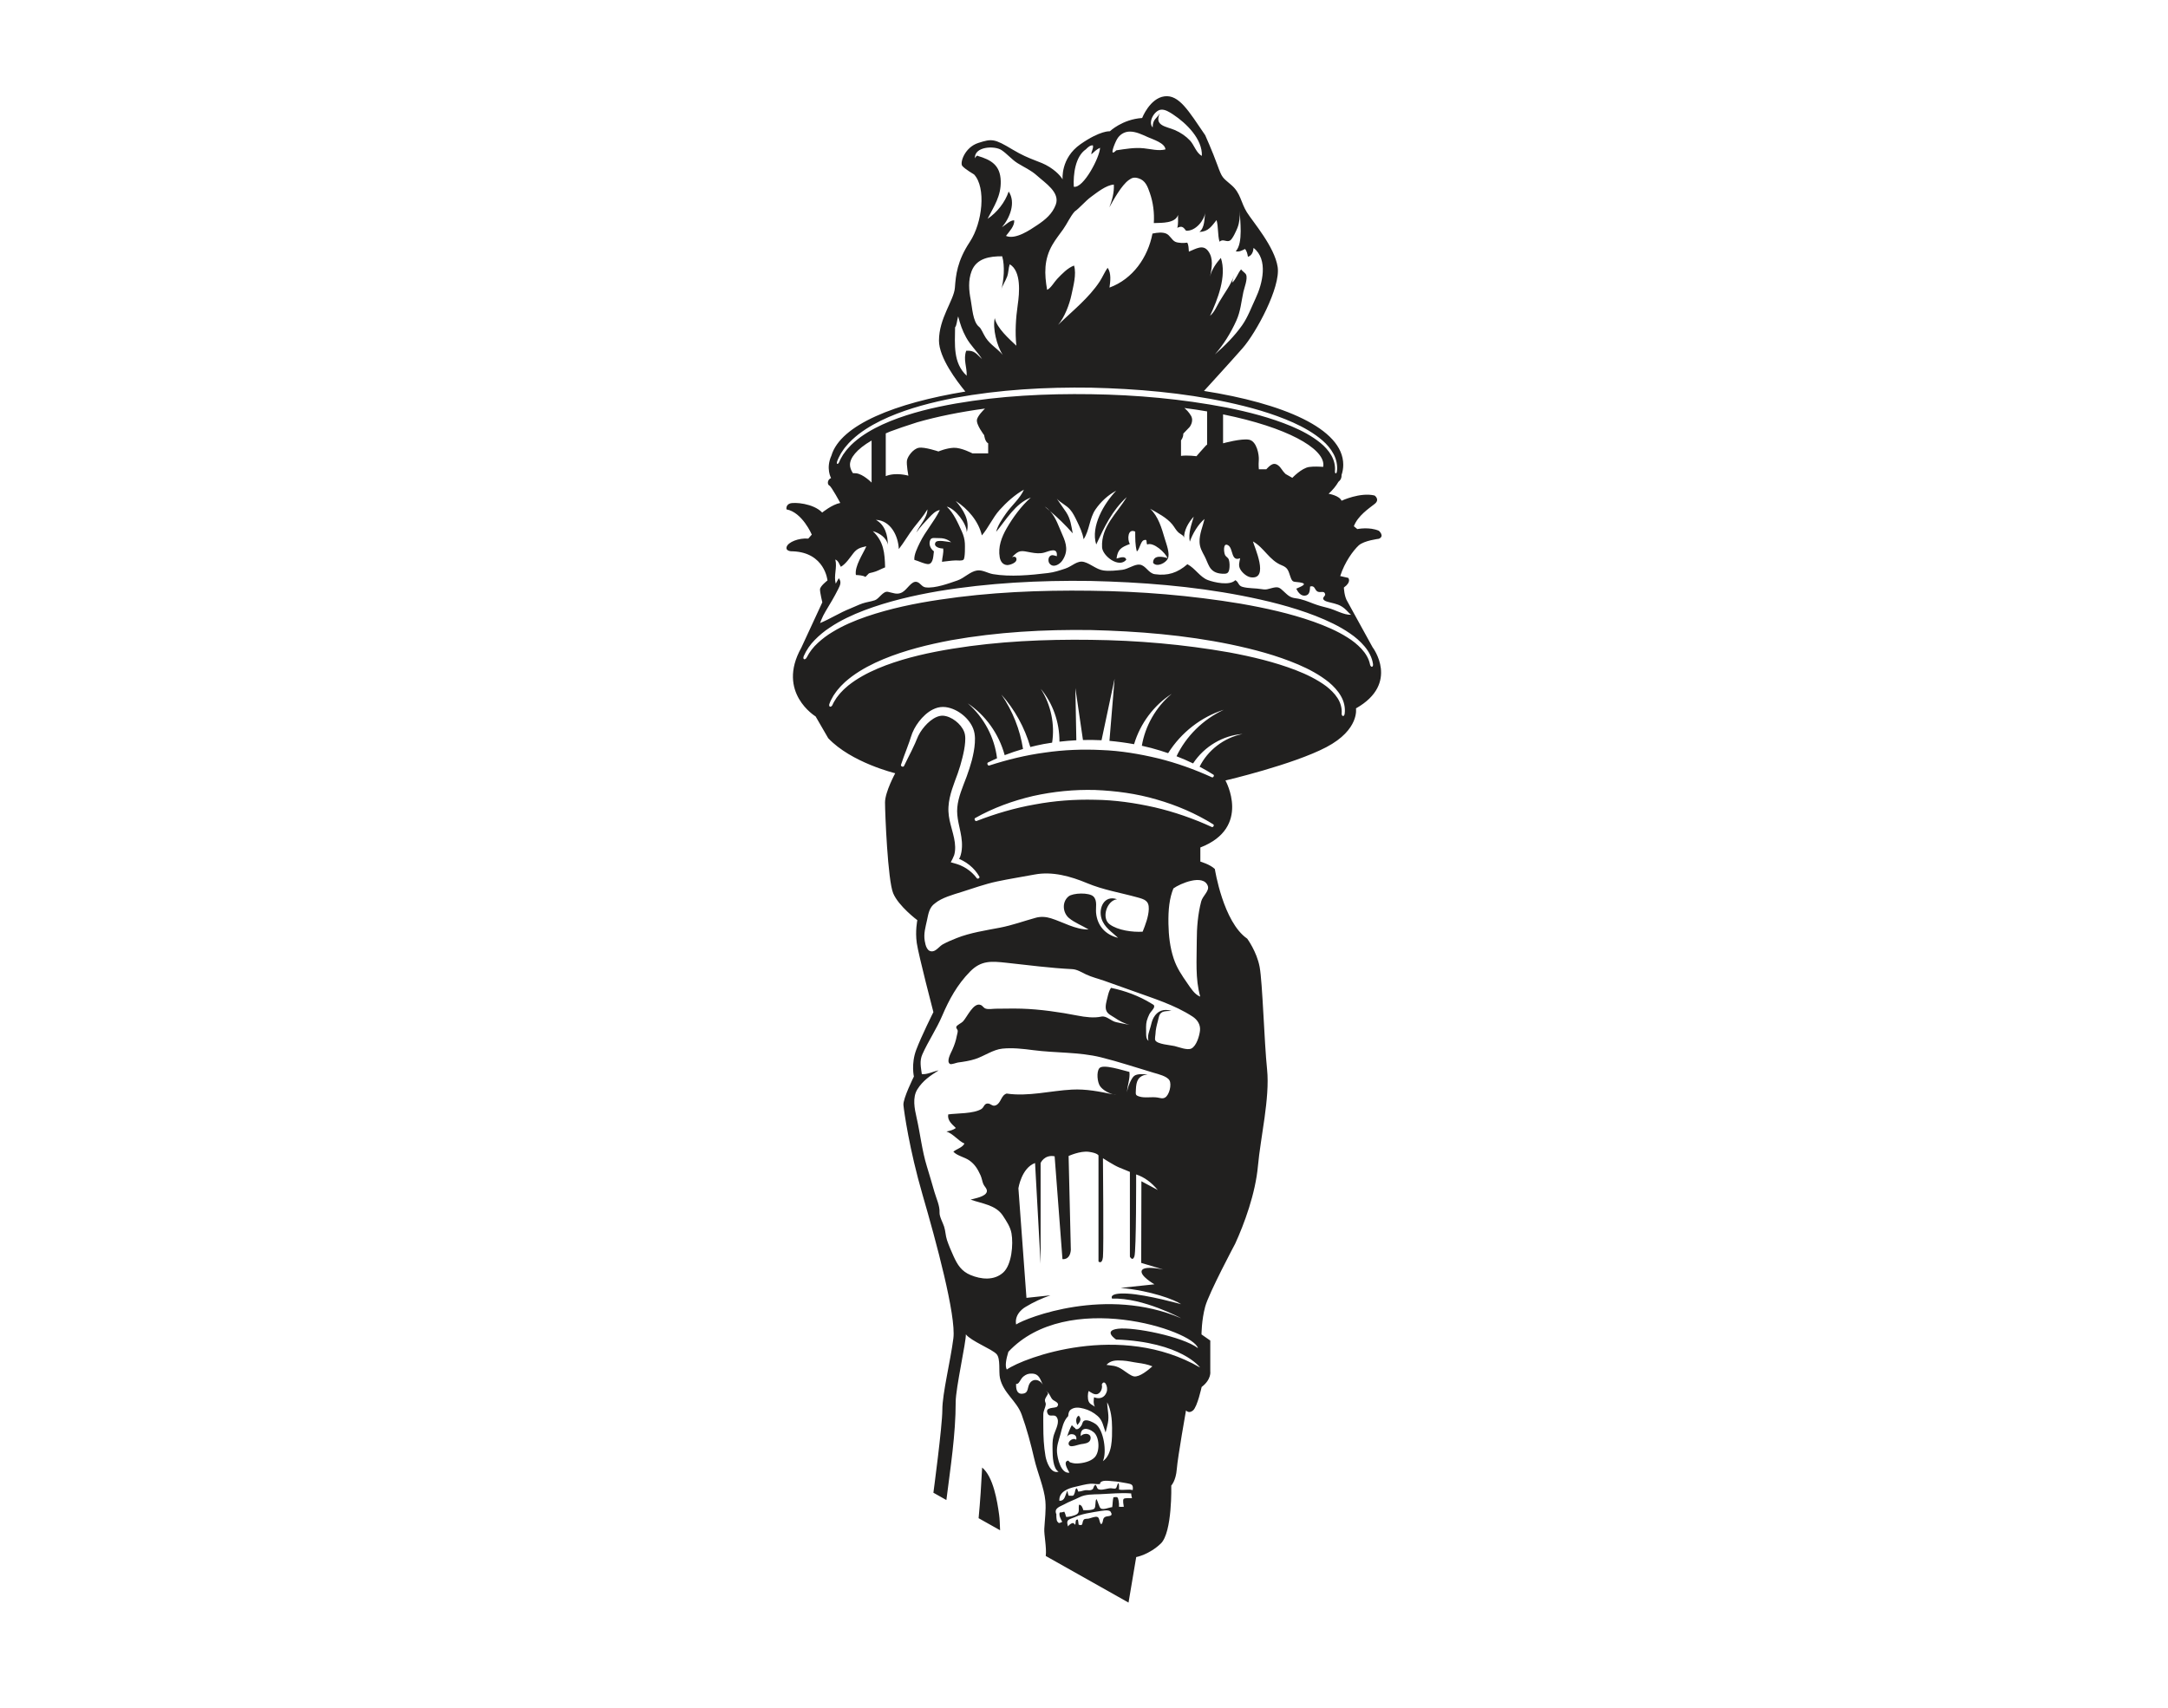 <?xml version="1.0" encoding="utf-8"?>
<!-- Generator: Adobe Illustrator 22.1.0, SVG Export Plug-In . SVG Version: 6.00 Build 0)  -->
<svg version="1.1" id="Layer_1" xmlns="http://www.w3.org/2000/svg" xmlns:xlink="http://www.w3.org/1999/xlink" x="0px" y="0px"
	 viewBox="0 0 720 567.439" style="enable-background:new 0 0 720 567.439;" xml:space="preserve">
<style type="text/css">
	.st0{fill:#21201F;}
</style>
<path class="st0" d="M358.269,470.242c1.115,1.305,0.285,2.19-0.45,3.109C357.227,472.365,357.212,470.757,358.269,470.242z
	 M455.831,214.987c0,0,9.183,11.996-5.509,20.32c0,0,1.254,7.049-9.831,12.877c-11.073,5.817-33.516,11.073-33.516,11.073
	s8.731,15.648-8.335,22.258v4.683c0,0,3.299,0.958,4.816,2.474c0,0,2.749,17.628,10.744,23.126c0,0,3.166,4.276,4.124,9.368
	c0.967,5.091,1.516,24.776,2.484,34.143c0.957,9.359-2.209,22.718-3.034,31.933c-0.825,9.227-4.542,19.276-7.566,25.885
	c0,0-8.709,16.341-9.952,20.872c-1.232,4.53-1.232,9.269-1.232,9.269l2.914,2.034v10.248c0,0,0.462,2.64-2.87,5.179
	c0,0-1.419,6.554-2.848,7.775c-1.419,1.219-2.342,0-2.342,0s-2.749,15.493-3.057,19.463c-0.307,3.969-1.836,5.498-1.836,5.498
	s0.396,15.559-3.486,19.275s-8.159,4.486-8.159,4.486l-2.551,15.12l-27.491-15.483l0,0c0.342-2.726-0.605-7.07-0.483-9.039
	c0.164-3.057,0.626-6.201,0.351-9.28c-0.395-4.344-2.628-9.38-3.684-13.965c-1.1-4.795-2.507-10.074-4.179-14.669
	c-1.671-4.618-6.081-7.083-7.214-12.163c-0.473-2.144,0.264-6.476-1.144-7.961c-1.637-1.725-8.368-4.256-10.182-6.542
	c0.121,2.407-3.375,17.857-3.375,22.464c0,10.831-1.737,21.728-3.091,32.572l-4.31-2.43c0,0,2.969-22.159,2.969-27.558
	c0-5.399,2.705-16.196,3.662-23.718c0.968-7.523-5.783-32.395-10.216-47.626c-4.431-15.24-6.169-27.776-6.367-29.887
	c-0.187-2.122,3.475-9.458,3.475-9.458s-0.968-4.243,0.77-8.863c1.737-4.629,5.707-12.536,5.707-12.536s-4.937-18.901-5.52-22.948
	c-0.572-4.048,0.187-7.589,0.187-7.589s-6.213-4.639-8.016-8.929c-1.814-4.3-2.716-26.666-2.716-30.174
	c0-3.497,3.387-9.709,3.387-9.709s-14.57-3.509-22.256-11.646l-4.179-7.223c0,0-13.086-7.907-4.772-22.796l6.994-15.109
	c0,0-0.77-3.167-0.77-4.278c0-1.109,2.485-2.99,2.485-2.99s-0.847-9.259-11.48-9.677c0,0-2.528,0.153-2.089-1.453
	c0.451-1.605,4.047-3.046,7.192-2.771l1.167-1.331c0,0-3.146-7.4-8.402-8.378c0,0-0.308-1.431,1.122-1.947
	c1.419-0.527,7.807-0.077,10.732,3.003c0,0,3.299-2.705,6.004-3.19c0,0-2.925-5.464-3.629-5.783
	c-0.704-0.319-0.759-1.914,0.572-2.497c0,0-1.825-3.144,0.121-7.454c3.035-10.272,21.366-17.474,44.48-21.268
	c-2.837-3.431-8.764-11.259-8.764-16.933c0-7.457,4.97-13.373,5.289-17.562c0.309-4.199,0.748-8.863,4.959-15.23
	c4.212-6.378,5.454-18.034,1.408-22.388c0,0-3.123-1.824-3.937-2.869c-0.803-1.056,0.814-6.137,5.333-7.599
	c4.519-1.451,5.322-1.451,11.381,2.189c6.059,3.628,8.962,3.706,12.272,5.805c3.31,2.1,4.356,4.124,4.356,4.124
	s-0.727-7.036,5.915-11.689c6.642-4.64,9.787-4.31,9.787-4.31s4.157-3.981,10.71-4.409c0,0,2.54-6.554,7.411-7.192
	c4.86-0.638,8.038,4.871,13.536,12.911c0,0,2.398,5.355,4.025,9.853c1.638,4.496,1.638,4.078,4.706,6.74s3.068,5.729,5.102,8.995
	c2.045,3.267,9.204,11.447,10.227,18.188s-7.159,21.873-11.656,26.974c-3.761,4.29-10.666,11.843-12.811,14.197
	c25.962,4.08,46.25,12.404,46.25,24.511c0,1.175-0.198,2.319-0.572,3.431c0.022,0.418-0.032,0.89-0.286,1.395
	c-0.176,0.33-0.429,0.584-0.726,0.825c-0.803,1.398-1.902,2.728-3.277,3.992c0.121,0.023,3.552,0.605,4.301,2.32
	c0,0,6.201-2.902,10.962-1.737c0,0,1.914,1.331,0,2.815c-1.902,1.495-5.553,3.905-6.883,7.391l1.153,0.945
	c0,0,3.992-0.825,7.159,0.562c0,0,2.023,1.78,0,2.661c0,0-4.937,0.571-6.719,2.22c-1.77,1.649-4.607,5.443-6.125,10.161l2.661,0.605
	c0,0,1.221,1.298-1.441,3.2c0,0,0.077,2.97,1.21,4.717L455.831,214.987z M382.799,42.332c0.032-2.802,1.255-2.79,2.384-4.676
	c-1.947,4.158,2.127,4.328,4.981,5.544c1.855,0.792,3.654,2.002,5.04,3.478c1.372,1.459,2.119,4.214,3.937,5.095
	c0.243-5.56-5.14-10.833-9.505-13.718c-1.127-0.744-2.807-1.884-4.28-1.586C383.303,36.883,381.177,40.569,382.799,42.332z
	 M370.714,49.937c3.105-0.462,6.003-0.997,9.173-0.674c2.305,0.235,4.874,0.967,7.16,0.366c-0.133-2.116-4.177-3.327-5.818-4.066
	c-1.877-0.842-4.018-1.908-6.139-1.852c-1.725,0.046-3.26,1.005-4.13,2.532C370.226,47.529,368.133,52.549,370.714,49.937z
	 M356.61,62.027c3.197,0.685,8.716-10.002,8.713-12.937c-1.119,0.494-1.983,1.361-2.879,2.171c-0.035-1.094,0.764-1.823,0.517-2.982
	c-0.862-0.054-1.545,0.508-2.341,1.323C357.081,52.012,356.393,57.977,356.61,62.027z M349.524,81.284
	c-2.863,4.938-2.692,9.704-1.776,14.986c1.179-0.457,2.364-2.592,3.338-3.613c1.569-1.646,3.489-3.669,5.606-4.445
	c0.878,2.867-0.257,6.881-0.852,9.729c-0.672,3.205-2.305,7.491-4.445,9.98c4.701-4.593,10.244-8.931,13.851-14.462
	c0.945-1.446,1.629-3.158,2.603-4.507c1.265,1.798,0.906,4.526,0.614,6.581c7.786-2.864,12.756-10.057,14.276-17.944
	c1.7-0.362,3.329-0.504,4.531-0.002c1.282,0.534,1.869,2.152,3.011,2.707c0.973,0.474,2.912,0.479,4.005,0.309
	c0.514,0.824,0.431,2.007,0.544,2.991c2.387-0.975,4.661-2.488,6.366-0.251c1.906,2.501,1.234,5.572,0.688,8.526
	c0.42-2.232,2.094-4.54,3.565-6.2c2.039,6.06-1.115,13.9-3.592,19.235c1.454-1.218,2.152-3.042,3.088-4.655
	c1.667-2.878,3.9-5.676,4.94-8.877c-0.292,0.823-0.596,1.674-0.641,2.521c1.281-1.211,1.786-3.07,2.916-4.414
	c0.401,0.608,1.408,1.159,1.669,1.753c0.606,1.378-0.602,4.374-0.902,5.756c-0.725,3.339-0.909,6.356-2.34,9.53
	c-1.784,3.956-4.228,7.978-7.116,11.206c3.267-2.837,6.526-6.106,9.019-9.638c1.929-2.733,3.11-6.03,4.533-9.053
	c2.216-4.709,4.27-12.803-0.716-16.685c-0.087,1.212-0.542,2.56-1.867,2.949c-0.154-0.902-0.362-1.942-0.99-2.591
	c-0.909,0.503-1.991,1.039-3.054,0.763c2.573-2.748,1.346-10.526,1.336-13.41c0.057,1.885-0.073,3.85-0.776,5.622
	c-0.333,0.84-1.602,3.73-2.455,4.217c-1.204,0.685-2.275-0.705-3.506,0.382c-0.64-2.278-0.335-4.857-0.978-7.17
	c-1.654,2.029-2.697,3.849-5.675,3.919c1.768-1.424,1.62-4.333,1.888-6.389c-0.25,2.473-3.177,6.243-6.345,5.987
	c-0.816-1.02-1.244-1.763-2.904-0.945c0.385-1.387,0.199-2.851,0.24-4.282c-0.882,2.793-5.397,2.605-7.631,2.689
	c-0.121,0.005-0.26,0.009-0.408,0.014c0.211-3.386-0.206-6.802-1.311-9.973c-0.742-2.131-1.448-4.208-3.806-4.911
	c-1.477-0.439-2.166-0.153-3.209,0.596c-2.391,1.719-5.005,6.464-6.442,9.068c0.906-2.329,1.657-5.046,1.487-7.571
	c-2.581,0.187-5.556,2.614-7.616,4.119c-1.807,1.318-3.833,3.76-5.407,4.841c-1.508,1.727-2.449,3.987-3.787,5.874
	C351.909,77.811,350.558,79.499,349.524,81.284z M332.346,60.127c0.139,5.011-2.258,8.408-4.37,12.564
	c3.164-2.129,5.811-5.493,7.008-9.073c2.464,3.656,0.38,8.81-2.238,11.869c1.057-0.648,2.874-2.487,4.091-2.264
	c0.098,1.947-1.66,3.675-2.75,5.142c3.159,1.34,7.972-1.979,10.449-3.638c2.653-1.777,4.958-3.69,6.092-6.757
	c1.501-4.063-3.55-7.203-6.251-9.647c-2.016-1.822-4.22-2.728-6.471-4.14c-1.92-1.203-3.415-3.072-5.298-4.327
	c-2.291-1.525-9.072-1.244-8.839,2.725c0.352-0.736,1.005-1.126,0.905-0.805C329.222,53.116,332.2,54.893,332.346,60.127z
	 M322.381,99.592c0.503,2.56,0.674,7.278,2.742,8.951c0.781,0.562,1.35,2.285,2.247,3.649c1.576,2.394,3.821,3.531,5.654,5.696
	c-1.96-2.932-3.423-8.843-2.661-12.222c0.675,3.312,4.776,6.908,7.179,9.177c-0.483-4.398-0.188-9.195,0.45-13.583
	c0.561-3.849,1.251-11.169-2.659-13.476c-0.444,1.313-0.379,2.758-0.854,4.086c-0.574,1.602-1.659,2.969-2.047,4.642
	c0.98-3.158,1.337-8.243,0.397-11.377c-4.063-0.024-8.489,0.615-10.146,4.911C321.491,93.13,321.768,96.471,322.381,99.592z
	 M321.039,124.811c0.131-2.856-1.215-5.413-0.15-8.309c2.74-0.175,3.369,1.035,5.256,2.794c-1.62-2.581-3.797-4.488-5.293-7.219
	c-1.347-2.461-1.905-4.281-2.646-6.982c-0.44,1.453-0.45,2.961-1.024,3.651C317.139,114.445,316.452,120.534,321.039,124.811z
	 M279.991,151.032c0.554-0.739,1.053-1.517,1.703-2.182c1.204-1.404,2.649-2.587,4.133-3.696c3.025-2.163,6.38-3.853,9.841-5.261
	c6.946-2.796,14.299-4.536,21.694-5.843c14.823-2.573,29.943-3.324,45-3.104c15.063,0.22,30.136,1.576,44.916,4.416
	c7.37,1.476,14.692,3.352,21.61,6.23c3.434,1.464,6.781,3.207,9.648,5.547c1.433,1.166,2.684,2.548,3.594,4.121
	c0.906,1.571,1.369,3.391,1.208,5.211c-0.031,0.385,0.07,0.73,0.238,0.783c0.178,0.055,0.368-0.264,0.424-0.718
	c0.25-1.943-0.184-3.964-1.105-5.692c-0.92-1.733-2.211-3.242-3.671-4.505c-2.924-2.54-6.32-4.414-9.791-5.992
	c-6.991-3.106-14.371-5.131-21.795-6.739c-14.879-3.169-30.07-4.471-45.24-4.832c-15.174-0.234-30.409,0.64-45.38,3.393
	c-7.461,1.45-14.888,3.343-21.919,6.372c-3.501,1.525-6.902,3.353-9.961,5.694c-1.502,1.199-2.96,2.48-4.166,3.997
	c-0.65,0.717-1.148,1.557-1.693,2.353c-0.45,0.859-0.94,1.696-1.246,2.62c-0.159,0.416-0.161,0.802,0.008,0.882
	c0.179,0.085,0.475-0.19,0.66-0.614C279.029,152.61,279.534,151.83,279.991,151.032z M418.049,152.835
	c-0.133,1.728,0.021,3.047,0.021,3.047h2.485c0,0,1.32-1.594,2.398-1.771c1.077-0.187,2.099,0.859,2.693,1.771
	c0.606,0.924,1.32,1.582,1.32,1.582l2.221,1.266c0,0,3.057-3.245,5.575-3.608c1.474-0.208,3.355-0.132,4.662-0.033
	c0.055-0.242,0.077-0.483,0.077-0.714c0-5.521-12.063-12.426-33.317-16.725v9.61c0,0,6.168-1.715,8.686-1.186
	C417.388,146.6,418.191,151.109,418.049,152.835z M395.055,141.872l-2.078,2.166c0.044,1.266-0.759,2.243-0.759,2.243v5.158
	c2.122-0.298,5.124,0.109,5.124,0.109s2.144-2.495,3.211-3.618c0.099-0.099,0.22-0.164,0.33-0.231v-11.04
	c-2.419-0.418-4.937-0.791-7.554-1.133c0.539,0.44,1.484,1.32,2.21,2.574C396.607,139.97,395.055,141.872,395.055,141.872z
	 M301.214,152.902c0.252-1.331,2.033-3.805,3.925-4.158c1.88-0.352,6.522,1.222,6.522,1.222s2.594-1.123,5.09-1.222
	c2.496-0.098,6.224,1.87,6.224,1.87h5.201v-3.355c-1.078-0.517-1.331-2.705-1.331-2.705s-2.804-3.606-2.375-5.245
	c0.33-1.252,1.924-2.891,2.65-3.596c-8.247,1.112-15.857,2.65-22.52,4.563c-3.651,1.144-6.774,2.243-8.94,3.047
	c-0.517,0.208-1.012,0.428-1.495,0.637v14.196c3.387-1.385,7.51-0.143,7.51-0.143S300.96,154.243,301.214,152.902z M282.278,154.376
	c0,0.89,0.341,1.836,0.968,2.793c0.352,0,0.704,0.01,1.045,0.044c2.342,0.219,5.168,3.089,5.168,3.089v-13.976
	C284.356,149.305,282.278,152.186,282.278,154.376z M272.33,206.972c3.424-1.398,6.553-3.461,10.005-4.816
	c1.381-0.542,2.691-1.228,4.098-1.709c1.343-0.458,2.78-0.607,4.101-1.056c1.479-0.503,2.698-3.135,4.369-2.8
	c1.667,0.333,2.99,1.058,4.638,0.21c1.789-0.92,3.136-3.989,4.98-3.486c1.182,0.323,1.587,1.655,2.914,1.805
	c3.181,0.358,7.661-1.323,10.561-2.317c2.225-0.762,4.197-2.973,6.492-3.302c1.826-0.263,3.542,0.918,5.285,1.214
	c5.773,0.978,12.495,0.335,18.273-0.364c2.077-0.252,3.759-0.827,5.716-1.467c2.335-0.763,3.998-2.856,6.316-2.192
	c2.226,0.638,4.049,2.47,6.378,2.804c1.996,0.286,4.305,0.01,6.288-0.222c1.859-0.218,4.144-1.959,5.813-1.71
	c2.021,0.301,2.829,2.865,4.966,3.169c4.272,0.607,7.541-0.441,10.818-3.31c2.547,1.323,4.176,4.274,6.769,5.25
	c2.129,0.802,7.271,1.968,9.148,0.048c1.224,0.685,0.862,1.812,2.407,2.236c1.967,0.539,4.309,0.389,6.348,0.743
	c1.68,0.291,2.075-0.063,3.743-0.451c1.85-0.431,2.274,0.011,3.51,1.151c1.5,1.382,2.102,2.095,4.08,2.342
	c2.15,0.268,3.896,1.044,5.885,1.792c1.542,0.579,3.102,1.017,4.717,1.4c2.442,0.577,5.29,2.391,7.755,2.286
	c-0.801-0.605-1.449-1.493-2.262-2.145c-1.519-1.218-2.658-1.437-4.527-1.913c-0.683-0.174-2.239-0.461-2.462-1.194
	c-0.195-0.639,0.734-1,0.637-1.547c-0.249-1.405-1.594-0.374-2.594-0.95c-0.923-0.531-0.805-2.133-2.404-1.643
	c-0.107,1.305-0.091,2.821-1.637,3.026c-1.46,0.196-2.427-1.188-2.958-2.299c1.304-0.65,4.292-1.623,1.133-2.111
	c-2.043-0.316-2.37,0.202-3.08-1.856c-0.704-2.034-0.804-2.987-2.892-3.818c-4.119-1.64-5.84-5.851-9.55-7.916
	c0.426,1.731,5.541,12.739-0.689,11.917c-1.337-0.177-2.903-1.53-3.545-2.722c-0.66-1.224-0.268-2.285-0.021-3.625
	c-3.072,1.237-2.244-3.172-3.933-4.259c-1.865-1.196-1.491,2.454-1.051,3.249c0.373,0.673,0.954,0.698,1.236,1.524
	c0.281,0.823,0.307,2.326,0.139,3.174c-0.28,1.409-0.853,1.546-2.413,1.459c-1.977-0.111-3.366-0.847-4.229-2.424
	c-0.6-1.095-1.019-2.362-1.563-3.387c-0.836-1.578-1.596-2.806-1.663-4.716c-0.092-2.645,1.103-5.272,1.653-7.659
	c-2.13,1.786-3.981,4.908-4.892,7.549c-0.559-2.797,0.532-5.653,1.307-8.308c-1.709,1.813-3.356,4.639-3.212,7.238
	c0.136-0.967-1.156-1.361-1.82-1.946c-0.884-0.779-1.351-1.821-2.087-2.715c-1.895-2.302-4.849-3.765-7.38-5.217
	c2.762,2.54,3.862,6.513,4.889,9.991c0.495,1.678,1.803,4.975,0.993,6.614c-0.704,1.427-3.651,2.96-4.884,1.375
	c-0.031-2.762,3.223-2.069,4.798-1.564c-0.687-1.756-4.661-5.475-6.773-4.524c-0.412-0.872,0.209-1.924-1.144-1.422
	c-1.059,0.394-1.343,3.048-2.276,3.739c-0.586-2.261-0.525-4.24-0.545-6.604c-2.474-1.183-2.694,2.556-1.787,4.118
	c-2.965,1.117-4.02,1.826-4.417,4.833c1-0.244,2.923-1.066,3.231,0.4c-2.435,2.918-7.882-1.273-8.036-4.15
	c-0.368-6.916,5.024-11.313,8.179-16.671c-4.918,4.599-7.307,9.705-10.121,15.744c-1.919-6.044,2.614-13.655,6.633-17.867
	c-2.745,1.475-5.09,3.636-6.865,6.21c-2.064,2.992-1.989,7.009-3.962,9.915c-0.291-2.027-1.325-4.186-2.208-6.019
	c-0.633-1.313-1.317-2.744-2.284-3.856c-1.25-1.439-3.089-2.157-4.373-3.568c0.979,1.509,2.076,2.928,3.06,4.43
	c1.488,2.272,1.702,4.472,2.199,7.053c-2.413-2.767-4.839-5.067-7.526-7.39c-0.516-0.569-1.086-1.09-1.768-1.506
	c0.605,0.506,1.19,1.007,1.768,1.506c1.982,2.184,2.926,5.287,4.109,7.905c1.346,2.977,1.969,5.539-0.036,8.517
	c-0.852,1.266-3.077,2.65-4.31,0.91c-0.421-0.593-0.408-1.784,0.155-2.323c0.71-0.681,1.47-0.245,2.319-0.019
	c0.333-3.07-2.338-1.759-4.127-1.221c-1.4,0.419-3.026,0.242-4.422-0.023c-3.355-0.638-3.939-0.942-6.323,1.562
	c0.917-0.406,1.618,0.023,1.457,0.962c-0.167,0.972-2.259,1.714-3.112,1.655c-1.445-0.098-2.197-1.248-2.432-2.603
	c-0.595-3.429,0.614-6.642,2.273-9.545c2.041-3.569,4.959-7.574,8.057-10.262c-5.104,1.892-8.226,7.43-11.513,11.377
	c0.508-2.154,2.031-4.313,3.286-6.122c1.768-2.55,4.743-5.067,5.928-7.89c-2.911,1.605-5.859,4.272-8.08,6.754
	c-2.304,2.574-3.674,5.871-5.884,8.439c-1.1-4.749-4.664-8.852-8.68-11.44c2.479,2.822,4.803,6.459,3.662,10.405
	c0.049-2.828-3.878-7.942-6.627-8.521c2.295,2.118,3.712,5.448,5.018,8.312c0.543,1.194,0.919,2.543,0.987,3.867
	c0.035,0.672,0.132,4.875-0.443,5.432c-0.481,0.468-1.982,0.246-2.562,0.258c-1.56,0.035-3.057,0.302-4.599,0.455
	c0.064-1.45,0.638-3.038,0.387-4.427c-0.865,0.077-3.389-0.494-2.531-2.009c0.582-1.026,4.169-0.154,5.208-0.062
	c-1.527-1.195-2.7-1.395-4.677-1.38c-1.294,0.012-2.073-0.288-2.418,1.052c-0.339,1.322,0.357,2.605,1.355,3.353
	c-0.196,1.185-0.12,3.834-1.642,4.221c-0.975,0.249-3.794-1.147-4.853-1.382c-0.17-1.684,1.039-4.079,1.773-5.604
	c1.88-3.91,4.791-7.06,6.693-10.951c-1.398,0.207-2.556,1.438-3.479,2.414c-1.443,1.524-3.167,3.335-4.327,5.067
	c1.053-2.49,3.661-4.876,3.682-7.696c-1.323,2.249-2.921,4.002-4.505,6.041c-1.769,2.277-3.282,4.97-5,7.139
	c-0.174-4.322-2.675-9.502-7.62-9.707c3.034,1.632,3.989,5.143,3.964,8.313c-0.314-2.373-2.901-3.998-4.972-4.555
	c3.647,3.486,3.945,7.196,4.076,12.021c-1.372,0.542-2.693,1.337-4.039,1.645c-1.908,0.435-1.088,0.241-2.502,1.545
	c-0.717-0.519-2.244-0.601-3.16-0.653c-0.494-2.895,2.365-6.989,3.476-9.55c-1.953,0.429-3.08,0.754-4.285,2.278
	c-1.239,1.567-2.457,3.534-4.186,4.554c-0.543-0.882-0.791-2.008-1.839-2.419c0.691,2.661-0.598,5.385,0.139,8.015
	c0.316-0.608,0.697-1.232,1.024-1.815c0.985,1.34,0.417,2.356-0.22,3.647c-1.248,2.526-2.697,4.905-4.148,7.315
	c-0.549,0.913-1.103,1.991-1.497,2.993C272.569,206.348,272.519,206.67,272.33,206.972z M304.975,244.41
	c0.751-1.524,1.831-2.936,3.043-4.129c1.216-1.172,2.661-2.148,4.059-2.442c1.32-0.318,2.88,0.151,4.254,0.952
	c1.372,0.814,2.606,1.989,3.388,3.311c0.39,0.669,0.65,1.327,0.759,2.027c0.117,0.725,0.117,1.56,0.049,2.404
	c-0.121,1.694-0.486,3.454-0.917,5.189c-0.419,1.744-0.943,3.481-1.544,5.185c-0.609,1.694-1.315,3.456-1.896,5.287
	c-0.582,1.833-1.067,3.771-1.179,5.803c-0.133,2.045,0.225,4.095,0.711,5.922c0.525,2.082,1.159,4.022,1.395,5.948
	c0.121,0.964,0.154,1.925,0.049,2.852c-0.058,0.461-0.14,0.917-0.271,1.354c-0.304,0.82-0.737,1.618-1.124,2.352
	c0.608,0.195,1.285,0.362,1.912,0.555c0.298,0.084,0.661,0.225,0.845,0.292l0.527,0.212c0.698,0.3,1.373,0.663,2.016,1.084
	c1.283,0.841,2.433,1.913,3.365,3.17c0.113,0.152,0.372,0.178,0.598,0.053c0.242-0.134,0.347-0.4,0.237-0.596
	c-0.838-1.467-1.968-2.78-3.305-3.852c-0.67-0.538-1.39-1.015-2.152-1.423l-1.293-0.64c0.134-0.189,0.243-0.394,0.317-0.545
	c0.211-0.552,0.354-1.12,0.464-1.691c0.208-1.14,0.235-2.284,0.163-3.399c-0.15-2.247-0.73-4.334-1.126-6.323
	c-0.355-1.782-0.56-3.45-0.4-5.118c0.145-1.678,0.592-3.367,1.159-5.058c0.571-1.701,1.266-3.381,1.939-5.169
	c0.661-1.789,1.244-3.6,1.744-5.453c0.466-1.865,0.861-3.758,0.991-5.772c0.066-1.005,0.07-2.041-0.12-3.148
	c-0.191-1.136-0.652-2.221-1.221-3.137c-1.158-1.849-2.747-3.267-4.583-4.304c-0.928-0.507-1.927-0.914-3.01-1.147
	c-1.064-0.242-2.285-0.254-3.411,0.037c-2.227,0.627-3.86,1.991-5.229,3.446c-1.345,1.492-2.451,3.149-3.212,5.021
	c-0.389,0.991-0.597,1.814-0.909,2.684c-0.297,0.864-0.614,1.725-0.939,2.591c-0.65,1.729-1.328,3.477-1.901,5.265
	c-0.065,0.206,0.074,0.45,0.33,0.561c0.273,0.118,0.575,0.045,0.674-0.165c0.789-1.666,1.647-3.301,2.475-4.977
	c0.413-0.838,0.818-1.687,1.2-2.552C304.284,246.077,304.625,245.121,304.975,244.41z M313.115,313.688
	c1.442-0.798,3.081-1.475,4.609-2.084c4.472-1.78,9.651-2.55,14.364-3.456c4.088-0.784,7.957-2.21,11.925-3.297
	c1.649-0.451,3.363-0.326,5,0.183c4.052,1.258,8.114,3.785,12.517,3.721c-2.095-1.296-4.653-2.231-6.534-3.818
	c-2.019-1.704-2.431-5.252-0.141-7.162c1.428-1.191,6.887-1.386,8.291,0.032c1.361,1.372,0.708,3.679,0.86,5.358
	c0.395,4.398,3.147,7.357,7.314,8.359c-1.998-1.886-4.511-3.419-5.464-6.279c-1.17-3.519,0.83-8.05,5.117-6.539
	c-3.376,0.397-5.293,6.23-2.447,8.33c2.747,2.026,7.629,2.655,10.951,2.45c0.913-2.284,1.954-4.991,2.041-7.487
	c0.099-2.829-1.413-3.259-3.806-3.922c-5.639-1.561-11.284-2.453-16.704-4.722c-5.415-2.266-11.487-3.974-17.377-2.865
	c-4.083,0.769-8.344,1.424-12.578,2.325c-3.985,0.849-7.885,2.275-11.763,3.493c-2.744,0.861-6.542,1.888-8.768,3.75
	c-1.938,1.337-2.228,3.601-2.649,5.566c-0.515,2.407-1.177,4.464-0.76,6.934c0.249,1.474,0.783,3.789,2.762,3.417
	C311.033,315.755,312.044,314.282,313.115,313.688z M333.181,422.695c2.817-2.562,3.385-9.357,2.739-13.013
	c-0.382-2.159-1.696-4.081-2.871-5.875c-2.326-3.55-6.83-3.954-10.718-5.322c1.355-0.414,5.107-0.949,5.41-2.706
	c0.154-0.887-0.849-1.703-1.159-2.424c-0.388-0.906-0.518-2.028-0.964-2.995c-0.934-2.021-1.843-3.584-3.696-4.888
	c-1.588-1.117-4.057-1.538-5.31-2.903c1.147-0.973,2.971-1.323,3.686-2.709c-2.112-0.919-3.614-3.161-5.973-4.005
	c1.078-0.194,2.296-0.521,3.121-1.15c-1.258-1.259-2.89-2.512-2.54-4.523c2.767-0.416,8.49-0.173,11.053-1.825
	c0.847-0.547,0.85-1.723,1.979-1.792c1.134-0.07,1.574,1.107,2.78,0.589c1.78-0.763,1.675-3.298,3.583-3.903
	c7.205,1.076,14.582-0.947,21.696-1.312c4.733-0.245,9.054,0.633,13.646,1.581c0.393,0.111,0.778,0.198,1.132,0.233
	c-0.381-0.078-0.755-0.155-1.132-0.233c-1.649-0.465-3.494-1.53-4.334-2.76c-0.865-1.269-1.222-4.609-0.244-5.894
	c1.191-1.567,7.918,0.733,10.011,1.2c0.299,2.196-0.733,4.541-0.789,6.774c0.148-1.584,1.37-4.644,2.354-5.429
	c1.089-0.869,3.171-0.529,4.518-0.562c-3.207,0.497-3.811,2.185-3.933,5.111c-0.068,1.66-0.189,1.834,1.135,2.274
	c1.75,0.58,4.139,0.044,5.983,0.331c1.021,0.161,1.769,0.509,2.618-0.016c1.389-0.863,2.204-4.296,1.417-5.681
	c-0.788-1.391-3.762-2.079-5.207-2.508c-5.82-1.725-11.698-3.704-17.583-5.155c-7.25-1.788-15.078-1.401-22.469-2.372
	c-3.325-0.439-6.89-0.849-10.255-0.499c-3.089,0.321-6.001,2.477-8.954,3.441c-1.88,0.615-3.827,0.904-5.77,1.163
	c-0.474,0.064-2.217,0.751-2.648,0.485c-1.343-0.83,0.327-3.687,0.787-4.736c0.677-1.535,1.189-3.014,1.472-4.59
	c0.102-0.568,0.322-1.095,0.307-1.655c-0.013-0.547-0.627-0.81-0.455-1.39c0.155-0.521,1.695-1.233,2.162-1.711
	c1.39-1.424,3.523-6.512,5.946-5.506c0.717,0.298,0.857,0.952,1.675,1.216c0.932,0.3,2.376,0.019,3.363,0.018
	c2.838-0.002,5.696-0.099,8.532-0.012c6.127,0.187,12.634,1.138,18.632,2.31c2.476,0.484,5.412,0.862,7.846,0.323
	c1.689-0.373,3.209,1.498,4.92,1.846c1.435,0.29,2.995,0.669,4.426,0.862c-1.746-0.376-3.503-1.371-4.936-2.347
	c-1.137-0.774-2.418-1.195-2.841-2.579c-0.378-1.235,0.191-3.013,0.48-4.236c0.236-1,0.538-2.274,1.167-3.099
	c4.673,0.973,9.364,2.703,13.407,5.212c0.672,0.417,1.033,0.477,0.905,1.155c-0.133,0.706-1.222,1.656-1.563,2.344
	c-0.328,0.663-0.694,1.558-0.883,2.267c-0.322,1.21-0.21,2.799-0.211,4.043c-0.001,0.908-0.012,1.967,0.777,2.579
	c-0.431-1.686,0.247-3.043,0.678-4.62c0.294-1.073,0.483-2.105,1.035-3.088c1.295-2.303,3.392-3.032,5.911-2.236
	c-0.866,0.032-2.218,0.018-3.002,0.397c-1.16,0.559-1.208,1.903-1.501,2.982c-0.385,1.413-0.747,2.834-0.795,4.308
	c-0.018,0.511-0.284,1.611-0.063,2.075c0.633,1.332,5.092,1.601,6.397,1.918c1.44,0.351,4.271,1.497,5.61,0.809
	c1.7-0.872,2.673-4.25,2.847-5.98c0.197-1.947-0.872-3.578-2.46-4.617c-6.012-3.933-13.22-6.093-19.893-8.528
	c-3.179-1.159-6.357-2.295-9.552-3.403c-1.964-0.68-4.042-1.182-5.929-2.069c-1.435-0.674-2.95-1.675-4.595-1.757
	c-7.429-0.374-14.533-1.326-21.916-2.122c-4.93-0.531-8.324-0.841-12.031,2.942c-4.259,4.349-6.896,9.176-9.267,14.712
	c-1.881,4.398-4.613,8.39-6.557,12.745c-1.015,2.275-0.474,4.346-0.19,6.574c1.679,0.249,3.876-0.904,5.585-1.229
	c-2.785,1.778-5.238,3.392-7.054,6.291c-1.719,2.741-0.939,6.46-0.257,9.455c1.215,5.347,1.782,10.882,3.406,16.149
	c0.872,2.827,1.696,5.664,2.517,8.513c0.618,2.145,1.812,4.571,1.691,6.844c-0.068,1.293,1.132,3.44,1.521,4.654
	c0.467,1.456,0.467,3.024,0.956,4.482c0.588,1.759,1.392,3.615,2.157,5.308c1.306,2.891,2.647,5.035,5.661,6.29
	C325.817,424.994,330.139,425.46,333.181,422.695z M374.446,429.708c6.558,0.35,17.816,3.519,17.816,3.519
	c-2.183-1.522-10.115-4.491-20.098-5.418l11.235-1.188c0,0-4.983-2.848-4.206-4.595c0.776-1.746,7.12-0.323,7.12-0.323l-7.315-2.201
	l0.065-27.118l5.437,2.913c-2.066-2.486-4.429-4.283-7.184-5.178c0,0,0.065,25.5-0.583,27.248c-0.647,1.748-1.489,0.066-1.489,0.066
	v-28.156c0,0-2.135-0.905-3.624-1.488c-1.488-0.583-5.327-3.043-5.327-3.043s0.278,30.225,0,32.815
	c-0.279,2.589-1.479,1.488-1.479,1.488v-35.236c0,0-0.368-0.835-3.245-1.206c-2.879-0.372-6.684,1.389-6.684,1.389l0.742,31.188
	c-0.278,3.526-2.783,3.063-2.783,3.063l-2.598-34.154c-3.434-0.649-4.659,2.232-4.659,2.232v33.456l-1.842-33.456
	c-4.517,1.658-5.531,8.387-5.531,8.387l2.673,36.406l7.948-0.84c-2.81,0.972-5.583,2.233-8.255,3.854c0,0-3.816,2.062-3.133,5.829
	c3.473-2.265,30.009-12.682,54.814-2.071c0,0-12.62-6.878-22.935-6.527C369.327,431.361,367.886,429.358,374.446,429.708z
	 M346.32,459.986c-0.896-1.851-1.181-3.621-3.596-3.706c-1.202-0.043-1.954,0.243-2.87,0.983c-1.033,0.834-1.465,2.77-2.393,2.394
	c-0.084,1.509,0.144,3.448,2.012,3.317c1.985-0.141,1.681-1.544,2.23-2.915C342.639,457.724,345.224,457.99,346.32,459.986z
	 M351.559,488.868c-1.875-1.044-1.983-5.178-2-7.077c-0.014-1.602-0.094-3.143,0.307-4.699c0.422-1.642,1.9-4.057,1.358-5.731
	c-0.708-2.183-2.536-0.321-3.256-1.728c-1.259-2.459,2.595-1.701,3.147-2.415c0.92-1.192-0.75-1.681-1.383-2.173
	c-0.887-0.688-1.09-2.165-1.935-2.67c-0.219-0.342-0.258-0.254-0.226-0.121c0.084,0.028,0.153,0.077,0.226,0.121
	c0.075,0.117,0.171,0.283,0.293,0.517c-0.264,0.654-1.029,1.505-1.064,2.21c-0.032,0.631,0.352,0.845,0.272,1.497
	c-0.122,1.008-0.781,1.99-0.812,3.171c-0.033,1.299,0.001,2.604,0.001,3.904c0,3.469,0.141,6.654,0.727,10.049
	C347.522,485.513,348.925,489.665,351.559,488.868z M364.506,463.065c-1.012,0.364-2.138-0.466-2.926-1.014
	c-0.391,0.77-0.397,2.603-0.042,3.439c0.438,1.033,1.304,1.163,2.065,1.796c-0.561-1.143-0.396-1.978-0.273-3.15
	c1.767,0.705,3.491,0.247,4.188-1.74c0.622-1.77-0.765-4.447-1.613-2.477C366.217,461.008,365.633,462.658,364.506,463.065z
	 M359.9,467.911c-1.431-0.361-2.951-0.606-4.256,0.303c-0.905,0.63-0.857,2.057-0.877,2.157c-1.676,1.712-2.024,4.009-2.637,6.221
	c-0.545,1.961-1.251,3.749-1.093,5.831c0.145,1.901,1.231,7.163,4.13,6.768c-0.286-0.641-2.122-3.265-0.751-3.918
	c0.576-0.274,0.53,0.343,1.03,0.499c0.827,0.256,1.422,0.393,2.325,0.358c1.928-0.073,4.492-0.641,5.807-2.07
	c1.747-1.896,1.625-6.701-0.398-8.34c-1.934-1.569-4.513-1.666-4.259,1.335c1.137-1.312,3.93-0.939,3.153,1.272
	c-0.405,1.147-2.15,1.252-3.116,1.402c-0.74,0.113-3.029,1.011-3.668,0.548c-1.321-0.956,0.884-2.99,2.122-2.02
	c0.515-1.976-2.203-2.512-3.037-0.959c0.406-1.373,0.922-2.717,1.585-3.884c0.32,0.332,0.737,0.819,1.178,1.033
	c-0.021,0.058-0.044,0.115-0.058,0.175c0.887,0.481,1.618-0.416,2.072-1.107c0.351-0.532,0.289-1.257,0.919-1.593
	c0.974-0.519,3.078,0.578,3.839,1.136c2.607,1.914,3.767,9.309,2.365,12.302c3.198-2.233,3.058-7.745,3.05-11.112
	c-0.005-2.708-0.35-6.004-1.625-8.449c0.031,2.376,0.727,4.449,0.235,6.87c-0.218,1.064-0.506,2.126-0.761,3.172
	c-0.726-1.969-0.977-4.027-2.655-5.487C363.176,469.188,361.619,468.343,359.9,467.911z M368.855,502.194
	c-0.57-0.905-3.124-0.278-4.197-0.142c-0.786,0.1-1.561,0.268-2.353,0.407c-1.956,0.341-3.683,0.707-5.487,1.557
	c-0.543,0.256-1.587,0.512-2.028,0.904c-0.66,0.588-0.19,1.724-0.102,2.124c0.31-0.521,1.843-1.785,2.144-0.67
	c0.098,0.015,0.205-0.007,0.299,0.005c0.17-0.6-0.117-1.719,0.819-1.631c0.172,0.531,0.159,1.156,0.268,1.711
	c1.721,0.641,0.983-0.829,1.708-1.655c0.349-0.398,1.124-0.248,1.629-0.362c0.719-0.163,2.057-0.727,2.769-0.58
	c0.981,0.205,0.651,1.93,1.421,2.465c0.851-0.79,0.231-1.986,1.378-2.482C367.95,503.489,369.897,503.849,368.855,502.194z
	 M375.945,497.672c-0.122-0.501-0.277-1.058-0.261-1.581c-3.321-0.302-7.019,0.122-10.365,0.244
	c-2.236,0.08-4.803-0.011-6.815,1.014c-1.643,0.837-3.518,1.481-5.045,2.35c-1.231,0.7-3.595,1.21-2.63,3.311
	c-0.049,0.413,0.003,1.955,0.273,2.344c0.526,0.76,0.684,0.643,1.668,0.166c-0.405-0.793-1.253-2.248-0.802-3.119
	c0.493,0.018,1.015-0.104,1.481-0.253c0.302,0.526,0.434,1.137,0.612,1.72c0.78,0.093,2.757-0.368,3.506-0.845
	c1.132-0.721,0.473-1.831,0.798-3.201c0.814,0.004,1.251,1.107,1.389,1.807c0.747,0.084,3.222,0.066,3.701-0.535
	c0.511-0.64,0.184-2.297,0.638-3.152c0.494,0.596,0.94,2.747,1.45,3.1c0.903,0.625,2.777-0.339,3.828-0.399
	c0.176-1.094,0.117-2.203,0.409-3.291c1.372-0.135,1.442-0.155,1.718,1.146c0.122,0.574,0.174,1.419,0.124,2.021
	c0.527,0.031,1.068,0.022,1.594,0.004c-0.055-0.5-0.445-2.204-0.036-2.628C373.535,497.526,375.408,497.665,375.945,497.672z
	 M374.284,492.708c-1.579-0.272-3.19-0.605-4.769-0.684c-1.101-0.055-4.118-0.638-4.224,0.947c-1.014,0.131-2.064-0.19-3.105-0.114
	c-1.663,0.121-3.37,0.654-5.003,1.003c-2.46,0.525-5.583,1.689-5.36,4.693c1.94-0.04,1.755-1.64,2.718-3.463
	c-0.032,0.594,0.155,1.181,0.354,1.729c1.618,0.032,1.572,0.261,2.008-0.918c0.216-0.581,0.091-1.289,0.704-1.543
	c0.193,0.359,0.388,0.676,0.422,1.092c0.823,0.066,1.575-0.32,2.382-0.43c0.589-0.081,1.303,0.097,1.869-0.053
	c1.223-0.323,0.545-1.117,1.542-1.765c0.751,0.883,0.309,1.458,1.5,1.615c1.079,0.143,2.486-0.456,3.616-0.459
	c0.409-0.001,1.233,0.254,1.556,0.057c0.553-0.339,0.391-1.391,1.004-1.763c0.209,0.685,0.102,1.435,0.136,2.143
	c1.409,0.321,3.099-0.212,4.537,0.178C376.453,493.165,375.791,492.968,374.284,492.708z M382.715,453.87
	c-1.514-0.641-3.245-0.949-4.872-1.167c-1.7-0.227-3.277-0.656-4.982-0.744c-2.173-0.112-3.887-0.187-5.404,1.42l2.558,0.349
	c2.146,0.492,3.227,1.646,4.955,2.728c0.45,0.283,1.127,0.685,1.666,0.758C378.51,457.469,381.339,455.077,382.715,453.87z
	 M398.548,454.26c0,0-6.125-8.492-27.908-9.311c0,0-4.5-2.966,0.717-3.579c5.214-0.615,21.27,2.56,26.486,6.444
	c-1.636-5.932-43.463-19.636-62.958,1.226c-0.716,2.33-1.199,4.709-0.522,5.89C339.923,451.006,372.071,438.916,398.548,454.26z
	 M389.694,295.111c-1.317,3.236-1.74,6.988-1.652,11.787c0.073,3.901,0.5,7.771,1.733,11.49c1.056,3.183,2.693,5.563,4.588,8.289
	c1.1,1.582,2.377,3.691,4.237,4.383c-1.695-6.005-1.145-12.239-1.151-18.498c-0.004-4.362,0.373-8.97,1.484-13.167
	c0.478-1.801,2.786-3.455,2.187-5.106C399.626,290.184,391.868,293.518,389.694,295.111z M402.952,273.847
	c-5.81-3.638-12.207-6.372-18.839-8.274c-6.627-1.956-13.534-2.875-20.44-3.158c-6.919-0.188-13.854,0.504-20.597,2.002
	c-6.722,1.575-13.267,3.954-19.242,7.334c-0.173,0.092-0.227,0.354-0.115,0.61c0.119,0.273,0.377,0.437,0.578,0.365
	c6.306-2.446,12.763-4.348,19.354-5.501c6.574-1.232,13.266-1.722,19.936-1.559c6.682,0.07,13.324,1.045,19.852,2.505
	c6.523,1.516,12.889,3.735,19.041,6.553c0.166,0.07,0.396-0.042,0.528-0.265C403.148,274.222,403.123,273.949,402.952,273.847z
	 M412.663,243.813c-6.413,0.448-12.701,4.076-16.436,9.776c-1.797-0.869-3.633-1.661-5.499-2.383
	c3.158-6.592,8.744-12.222,15.696-15.435c-7.444,2.357-14.147,7.498-18.48,14.414c-0.878-0.302-1.76-0.593-2.648-0.864
	c-2.002-0.63-4.035-1.152-6.085-1.598c1.092-6.52,4.603-12.809,9.928-17.255c-5.865,3.754-10.427,9.762-12.509,16.738
	c-2.707-0.494-5.439-0.86-8.181-1.11l1.712-20.639l-4.34,20.437c-2.053-0.106-4.11-0.128-6.165-0.078l-2.524-17.257l0.325,17.34
	c-1.875,0.095-3.747,0.251-5.611,0.471c0.052-6.49-2.234-12.809-6.215-17.578c3.442,5.38,4.723,11.896,3.781,17.902
	c-0.957,0.142-1.913,0.294-2.865,0.468c-1.466,0.286-2.925,0.616-4.373,0.981c-1.888-6.521-5.217-12.511-9.614-17.433
	c3.763,5.468,6.211,11.714,7.191,18.085c-2.064,0.592-4.097,1.276-6.093,2.05c-1.92-7.109-6.399-13.291-12.252-17.202
	c5.452,4.736,8.909,11.426,9.713,18.248c-1.023,0.447-2.038,0.911-3.035,1.413c-0.167,0.08-0.227,0.337-0.128,0.597
	c0.104,0.279,0.345,0.459,0.539,0.401c6.08-1.968,12.252-3.476,18.517-4.312c6.249-0.914,12.578-1.162,18.871-0.838
	c6.305,0.233,12.553,1.291,18.698,2.756c6.14,1.52,12.132,3.661,17.948,6.313c0.157,0.066,0.38-0.048,0.511-0.272
	c0.141-0.238,0.123-0.508-0.036-0.604c-1.497-0.95-3.037-1.832-4.608-2.661C401.042,249.314,406.398,245.057,412.663,243.813z
	 M445.319,231.205c-1.015-1.779-2.432-3.254-3.951-4.547c-3.109-2.507-6.62-4.381-10.222-5.921
	c-7.224-3.075-14.805-5.063-22.42-6.665c-15.264-3.15-30.818-4.403-46.349-4.786c-15.538-0.23-31.129,0.651-46.49,3.37
	c-7.654,1.444-15.281,3.313-22.546,6.316c-3.619,1.512-7.148,3.326-10.349,5.673c-0.813,0.564-1.552,1.242-2.315,1.873
	c-0.707,0.705-1.457,1.359-2.082,2.146c-0.681,0.731-1.229,1.578-1.8,2.397c-0.484,0.881-1.004,1.74-1.329,2.695
	c-0.167,0.43-0.112,0.852,0.143,0.967c0.272,0.12,0.654-0.126,0.851-0.547c0.354-0.862,0.894-1.634,1.383-2.419
	c0.582-0.732,1.128-1.486,1.807-2.137c0.616-0.699,1.364-1.282,2.056-1.908c0.755-0.561,1.477-1.162,2.277-1.664
	c3.144-2.083,6.607-3.695,10.165-5.035c7.143-2.661,14.666-4.305,22.226-5.534c15.148-2.454,30.579-3.15,45.949-2.943
	c15.38,0.172,30.765,1.508,45.89,4.169c7.537,1.409,15.038,3.176,22.157,5.917c3.551,1.372,6.989,3.052,10.012,5.274
	c1.471,1.145,2.83,2.441,3.813,3.977c0.987,1.527,1.523,3.325,1.377,5.146c-0.029,0.384,0.139,0.743,0.39,0.815
	c0.267,0.076,0.537-0.241,0.602-0.715C446.851,235.093,446.343,232.966,445.319,231.205z M455.979,220.577
	c-0.311-2.206-1.422-4.218-2.818-5.88c-1.409-1.662-3.059-3.101-4.841-4.296c-3.541-2.449-7.441-4.235-11.387-5.802
	c-7.929-3.077-16.183-5.093-24.473-6.714c-16.608-3.222-33.495-4.513-50.361-4.907c-16.872-0.235-33.797,0.637-50.5,3.397
	c-8.333,1.433-16.626,3.36-24.594,6.369c-3.971,1.517-7.87,3.325-11.435,5.729c-1.798,1.17-3.469,2.56-4.98,4.106
	c-1.526,1.531-2.783,3.362-3.656,5.352c-0.2,0.462-0.17,0.916,0.078,1.038c0.267,0.13,0.672-0.131,0.901-0.581
	c0.92-1.798,2.168-3.431,3.682-4.8c1.495-1.381,3.133-2.623,4.905-3.667c3.505-2.149,7.341-3.762,11.258-5.113
	c7.855-2.675,16.049-4.382,24.296-5.602c16.505-2.502,33.28-3.191,49.995-2.977c16.724,0.184,33.452,1.558,49.928,4.294
	c8.22,1.433,16.403,3.227,24.243,5.987c3.898,1.405,7.752,3.011,11.223,5.209c1.754,1.071,3.355,2.361,4.731,3.836
	c1.361,1.478,2.441,3.234,2.822,5.189c0.08,0.412,0.34,0.742,0.602,0.747C455.876,221.498,456.049,221.092,455.979,220.577z
	 M326.174,487.484c-0.286,5.576-0.638,11.206-1.176,16.824h-0.001l7.136,4.013c-0.076-2.034-0.131-3.849-0.319-5.157
	C331.19,498.634,329.891,490.552,326.174,487.484z"/>
</svg>

